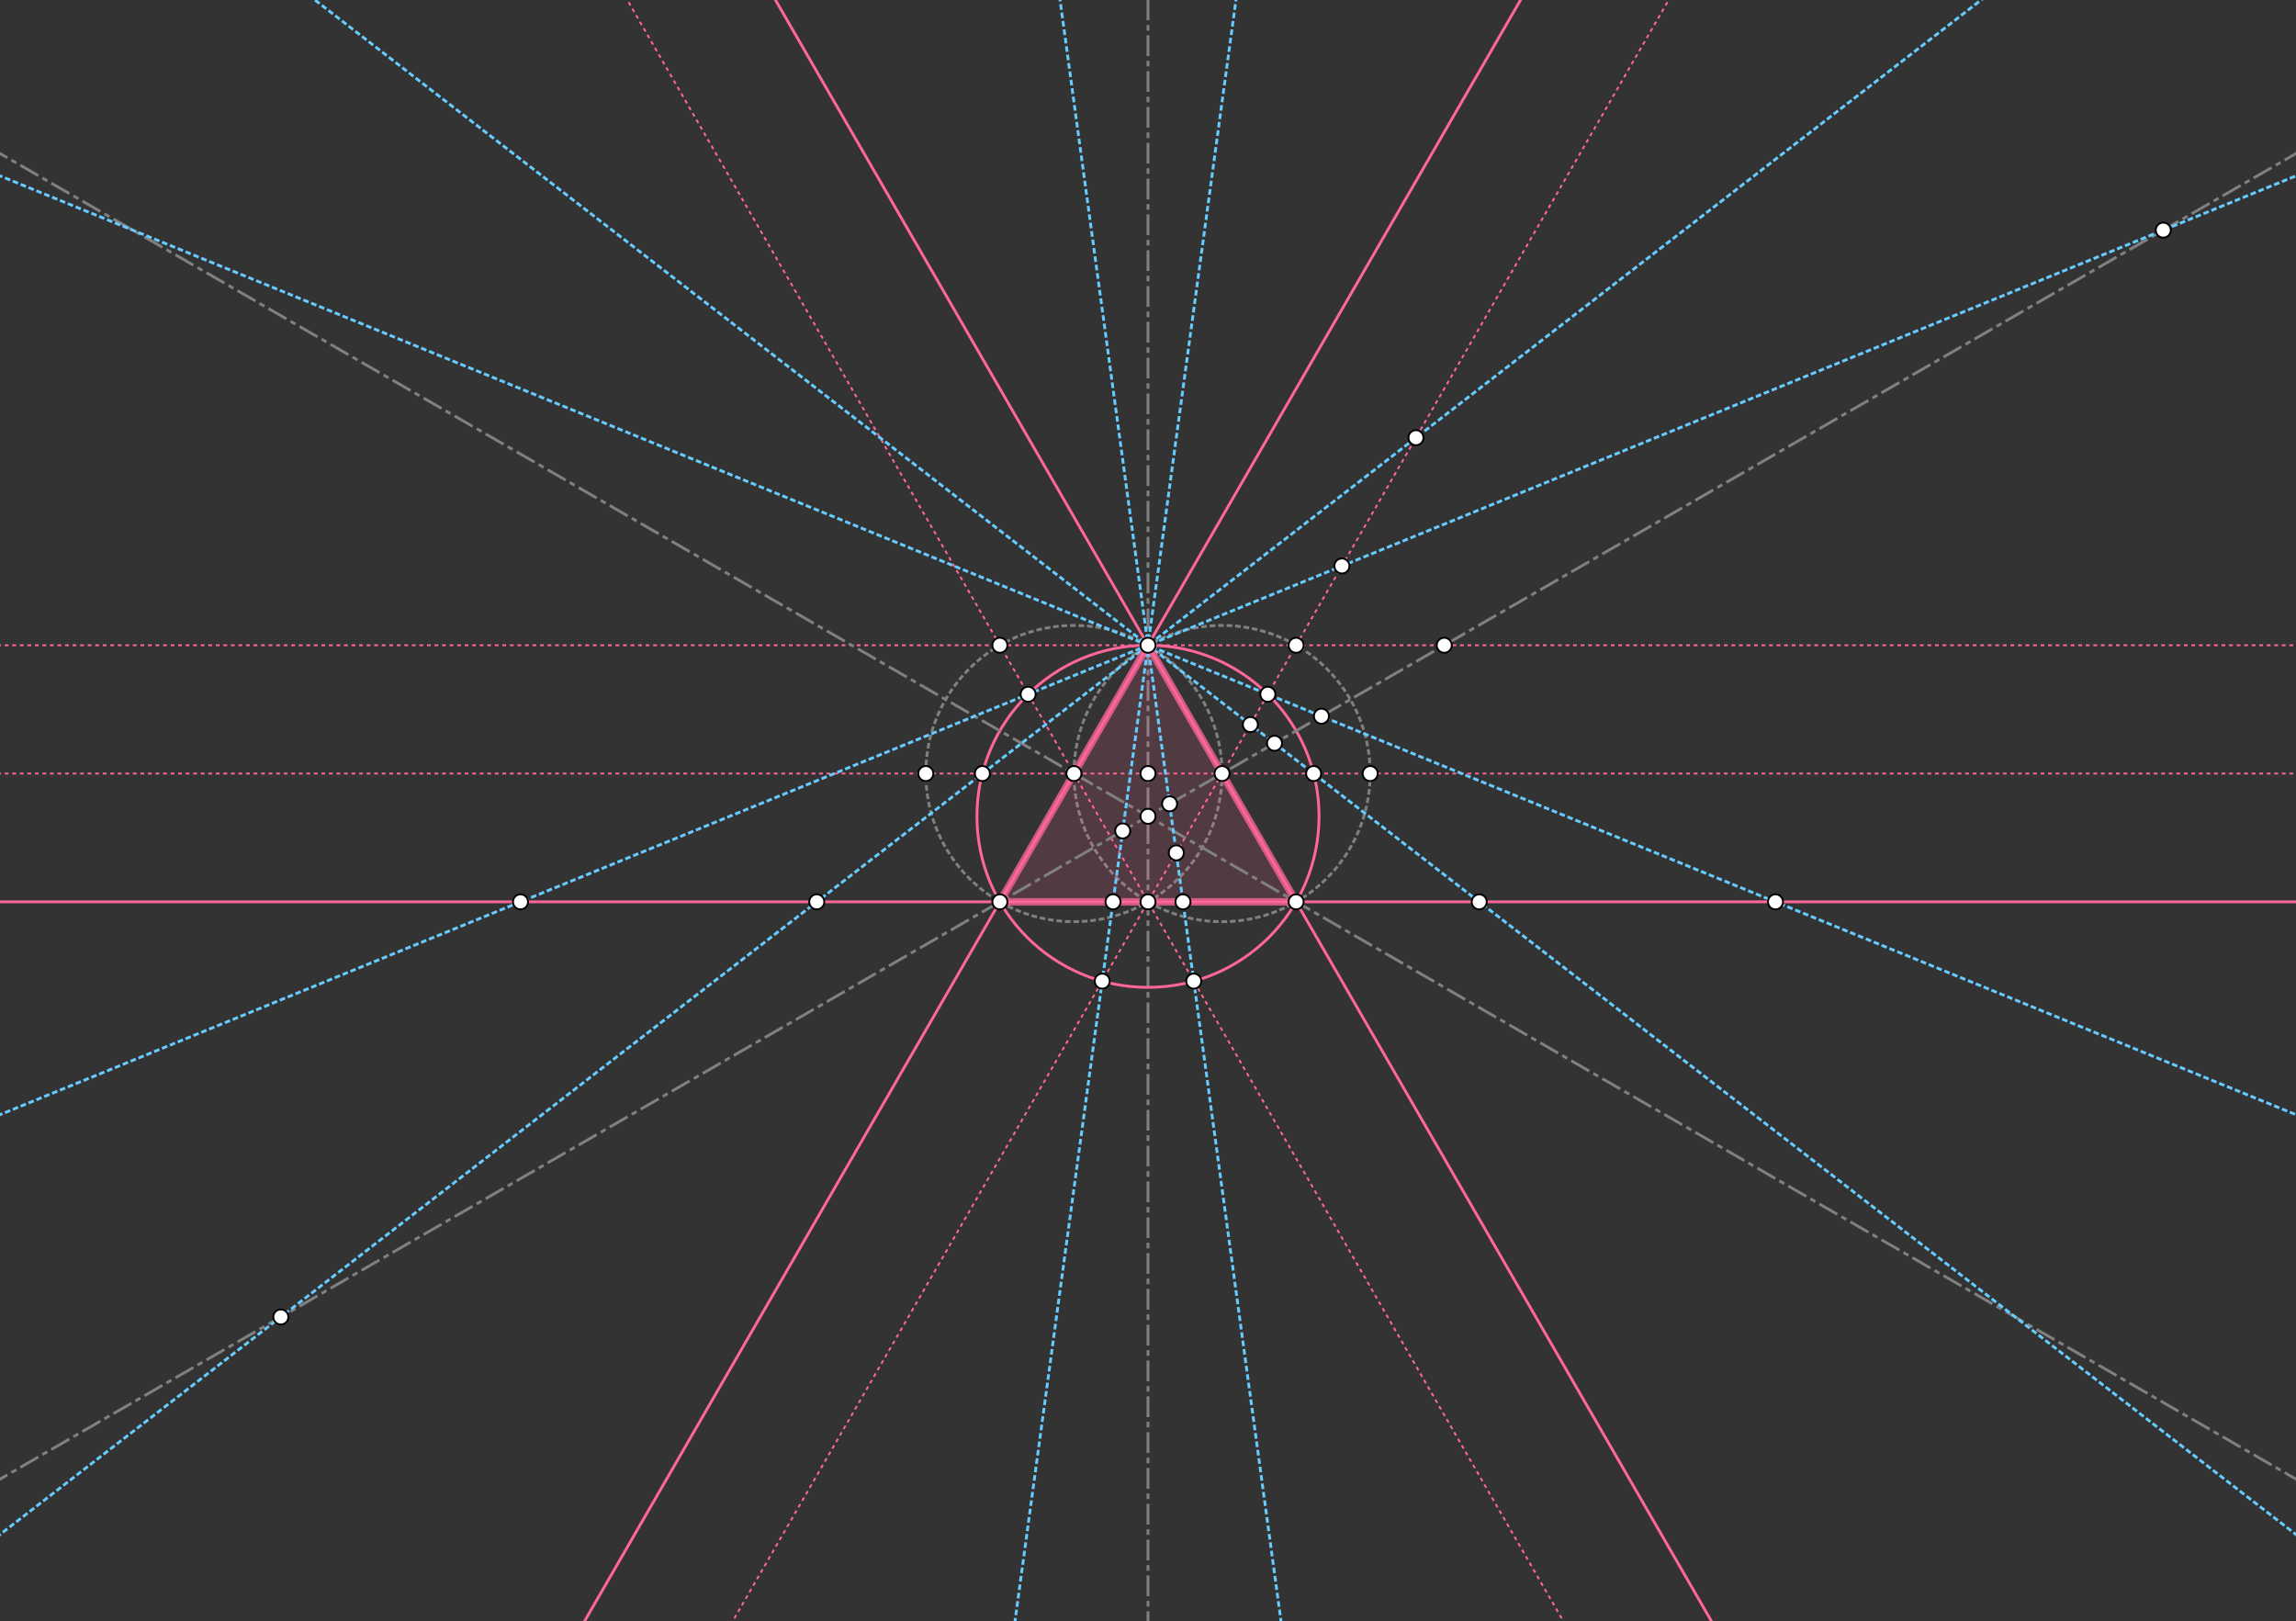<?xml version="1.0" encoding="ISO-8859-1" standalone="no"?>

<svg 
     version="1.1"
     baseProfile="full"
     xmlns="http://www.w3.org/2000/svg"
     xmlns:xlink="http://www.w3.org/1999/xlink"
     xmlns:ev="http://www.w3.org/2001/xml-events"
     x="0px"
     y="0px"
     width="1218px"
     height="860px"
     viewBox="0 0 1218 860"
     >
<rect x="0" y="0" width="1218" height="860" fill="#333333" stroke="none"/>
<title>

</title>
<g stroke-linejoin="miter" stroke-dashoffset="0" stroke-dasharray="none" stroke-width="1" stroke-miterlimit="10.000" stroke-linecap="square">
<g id="misc">
</g>
<g id="layer0">

<g stroke-linejoin="round" stroke-dasharray="1.5,3" stroke-width="1.5" stroke-linecap="butt" fill="none" stroke-opacity="1" stroke="#808080">
  <path d="M 648.29 410.35 C 648.29 453.75 613.11 488.94 569.71 488.94 C 526.31 488.94 491.13 453.75 491.13 410.35 C 491.13 366.96 526.31 331.77 569.71 331.77 C 613.11 331.77 648.29 366.96 648.29 410.35 z"/>
<title>Circle c</title>
<desc>Circle c: Circle through B with center A</desc>

</g> 


<g stroke-linejoin="round" stroke-dasharray="1.5,3" stroke-width="1.5" stroke-linecap="butt" fill="none" stroke-opacity="1" stroke="#808080">
  <path d="M 726.87 410.35 C 726.87 453.75 691.69 488.94 648.29 488.94 C 604.89 488.94 569.71 453.75 569.71 410.35 C 569.71 366.96 604.89 331.77 648.29 331.77 C 691.69 331.77 726.87 366.96 726.87 410.35 z"/>
<title>Circle d</title>
<desc>Circle d: Circle through A with center B</desc>

</g> 


<g stroke-linejoin="round" stroke-dasharray="1,3" stroke-linecap="butt" fill="none" stroke-opacity="1" stroke="#ff6699">
  <path d="M -5 410.35 L 1223.0 410.35"/>
<title>Line a</title>
<desc>Line a: Line A, B</desc>

</g> 


<g stroke-linejoin="round" stroke-dasharray="9.5,4,1.5,4" stroke-width="1.5" stroke-linecap="butt" fill="none" stroke-opacity="1" stroke="#808080">
  <path d="M 609.00 865.00 L 609.00 -5"/>
<title>Line b</title>
<desc>Line b: Line D, C</desc>

</g> 


<g stroke-linejoin="round" stroke-dasharray="1,3" stroke-linecap="butt" fill="none" stroke-opacity="1" stroke="#ff6699">
  <path d="M 832.20 865.00 L 329.90 -5"/>
<title>Line h</title>
<desc>Line h: Line A, C</desc>

</g> 


<g stroke-linejoin="round" stroke-dasharray="1,3" stroke-linecap="butt" fill="none" stroke-opacity="1" stroke="#ff6699">
  <path d="M 385.80 865.00 L 888.10 -5"/>
<title>Line i</title>
<desc>Line i: Line B, C</desc>

</g> 


<g stroke-linejoin="round" stroke-dasharray="1,3" stroke-linecap="butt" fill="none" stroke-opacity="1" stroke="#ff6699">
  <path d="M -5 342.30 L 1223.0 342.30"/>
<title>Line k</title>
<desc>Line k: Line H, I</desc>

</g> 

</g>
<g id="layer1">
</g>
<g id="layer2">
</g>
<g id="layer3">
</g>
<g id="layer4">
</g>
<g id="layer5">
</g>
<g id="layer6">
</g>
<g id="layer7">
</g>
<g id="layer8">

<g fill-opacity=".149" fill-rule="evenodd" stroke="none" fill="#ff6699">
  <path d="M 609.00 342.30 L 530.42 478.41 L 687.58 478.41 z"/>
<title>Triangle t1</title>
<desc>Triangle t1: Polygon D, J, K</desc>

</g> 


<g stroke-linejoin="round" stroke-width="1.5" stroke-linecap="round" fill="none" stroke-opacity="1" stroke="#ff6699">
  <path d="M 699.74 433.04 C 699.74 483.15 659.11 523.78 609.00 523.78 C 558.89 523.78 518.26 483.15 518.26 433.04 C 518.26 382.93 558.89 342.30 609.00 342.30 C 659.11 342.30 699.74 382.93 699.74 433.04 z"/>
<title>Circle e</title>
<desc>Circle e: Circle through K with center L</desc>

</g> 


<g stroke-linejoin="round" stroke-width="1.5" stroke-linecap="round" fill="none" stroke-opacity="1" stroke="#ff6699">
  <path d="M 307.22 865.00 L 809.51 -5"/>
<title>Line f</title>
<desc>Line f: Line A, D</desc>

</g> 


<g stroke-linejoin="round" stroke-width="1.5" stroke-linecap="round" fill="none" stroke-opacity="1" stroke="#ff6699">
  <path d="M 910.78 865.00 L 408.49 -5"/>
<title>Line g</title>
<desc>Line g: Line B, D</desc>

</g> 


<g stroke-linejoin="round" stroke-width="1.5" stroke-linecap="round" fill="none" stroke-opacity="1" stroke="#ff6699">
  <path d="M -5 478.41 L 1223.0 478.41"/>
<title>Line j</title>
<desc>Line j: Line J, K</desc>

</g> 


<g stroke-linejoin="round" stroke-dasharray="9.5,4,1.5,4" stroke-width="1.5" stroke-linecap="butt" fill="none" stroke-opacity="1" stroke="#808080">
  <path d="M -5 787.53 L 1223.0 78.546"/>
<title>Line l</title>
<desc>Line l: Line J, B</desc>

</g> 


<g stroke-linejoin="round" stroke-dasharray="9.5,4,1.5,4" stroke-width="1.5" stroke-linecap="butt" fill="none" stroke-opacity="1" stroke="#808080">
  <path d="M -5 78.546 L 1223.0 787.53"/>
<title>Line m</title>
<desc>Line m: Line K, A</desc>

</g> 


<g stroke-linejoin="round" stroke-dasharray="1.5,3" stroke-width="1.5" stroke-linecap="butt" fill="none" stroke-opacity="1" stroke="#66ccff">
  <path d="M -5 593.36 L 1223.0 91.249"/>
<title>Line n</title>
<desc>Line n: Line D, O</desc>

</g> 


<g stroke-linejoin="round" stroke-dasharray="1.5,3" stroke-width="1.5" stroke-linecap="butt" fill="none" stroke-opacity="1" stroke="#66ccff">
  <path d="M -5 817.90 L 1057.4 -5"/>
<title>Line p</title>
<desc>Line p: Line D, M</desc>

</g> 


<g stroke-linejoin="round" stroke-dasharray="1.5,3" stroke-width="1.5" stroke-linecap="butt" fill="none" stroke-opacity="1" stroke="#66ccff">
  <path d="M 537.76 865.00 L 656.34 -5"/>
<title>Line q</title>
<desc>Line q: Line D, R</desc>

</g> 


<g stroke-linejoin="round" stroke-dasharray="1.5,3" stroke-width="1.5" stroke-linecap="butt" fill="none" stroke-opacity="1" stroke="#66ccff">
  <path d="M 680.24 865.00 L 561.66 -5"/>
<title>Line r</title>
<desc>Line r: Line D, P</desc>

</g> 


<g stroke-linejoin="round" stroke-dasharray="1.5,3" stroke-width="1.5" stroke-linecap="butt" fill="none" stroke-opacity="1" stroke="#66ccff">
  <path d="M 160.64 -5 L 1223.0 817.90"/>
<title>Line s</title>
<desc>Line s: Line D, N</desc>

</g> 


<g stroke-linejoin="round" stroke-dasharray="1.5,3" stroke-width="1.5" stroke-linecap="butt" fill="none" stroke-opacity="1" stroke="#66ccff">
  <path d="M -5 91.249 L 1223.0 593.36"/>
<title>Line t</title>
<desc>Line t: Line D, Q</desc>

</g> 


<g stroke-linejoin="round" stroke-width="4" stroke-linecap="round" fill="none" stroke-opacity=".749" stroke="#ff6699">
  <path d="M 609.00 342.30 L 530.42 478.41"/>
<title>Segment t1b</title>
<desc>Segment t1b: Segment D, J</desc>

</g> 


<g stroke-linejoin="round" stroke-width="4" stroke-linecap="round" fill="none" stroke-opacity=".749" stroke="#ff6699">
  <path d="M 530.42 478.41 L 687.58 478.41"/>
<title>Segment t1c</title>
<desc>Segment t1c: Segment J, K</desc>

</g> 


<g stroke-linejoin="round" stroke-width="4" stroke-linecap="round" fill="none" stroke-opacity=".749" stroke="#ff6699">
  <path d="M 687.58 478.41 L 609.00 342.30"/>
<title>Segment t1a</title>
<desc>Segment t1a: Segment K, D</desc>

</g> 


<g fill-opacity="1" fill-rule="nonzero" stroke="none" fill="#ffffff">
  <path d="M 755.15 232.19 C 755.15 234.40 753.36 236.19 751.15 236.19 C 748.94 236.19 747.15 234.40 747.15 232.19 C 747.15 229.98 748.94 228.19 751.15 228.19 C 753.36 228.19 755.15 229.98 755.15 232.19 z"/>
<title>Point W</title>
<desc>Point W: Intersection of i and p</desc>

</g> 


<g stroke-linejoin="round" stroke-linecap="round" fill="none" stroke-opacity="1" stroke="#000000">
  <path d="M 755.15 232.19 C 755.15 234.40 753.36 236.19 751.15 236.19 C 748.94 236.19 747.15 234.40 747.15 232.19 C 747.15 229.98 748.94 228.19 751.15 228.19 C 753.36 228.19 755.15 229.98 755.15 232.19 z"/>
<title>Point W</title>
<desc>Point W: Intersection of i and p</desc>

</g> 


<g fill-opacity="1" fill-rule="nonzero" stroke="none" fill="#ffffff">
  <path d="M 715.86 300.24 C 715.86 302.45 714.07 304.24 711.86 304.24 C 709.65 304.24 707.86 302.45 707.86 300.24 C 707.86 298.03 709.65 296.24 711.86 296.24 C 714.07 296.24 715.86 298.03 715.86 300.24 z"/>
<title>Point B_1</title>
<desc>Point B_1: Intersection of i and n</desc>

</g> 


<g stroke-linejoin="round" stroke-linecap="round" fill="none" stroke-opacity="1" stroke="#000000">
  <path d="M 715.86 300.24 C 715.86 302.45 714.07 304.24 711.86 304.24 C 709.65 304.24 707.86 302.45 707.86 300.24 C 707.86 298.03 709.65 296.24 711.86 296.24 C 714.07 296.24 715.86 298.03 715.86 300.24 z"/>
<title>Point B_1</title>
<desc>Point B_1: Intersection of i and n</desc>

</g> 


<g fill-opacity="1" fill-rule="nonzero" stroke="none" fill="#ffffff">
  <path d="M 667.30 384.36 C 667.30 386.57 665.51 388.36 663.30 388.36 C 661.09 388.36 659.30 386.57 659.30 384.36 C 659.30 382.15 661.09 380.36 663.30 380.36 C 665.51 380.36 667.30 382.15 667.30 384.36 z"/>
<title>Point C_1</title>
<desc>Point C_1: Intersection of i and s</desc>

</g> 


<g stroke-linejoin="round" stroke-linecap="round" fill="none" stroke-opacity="1" stroke="#000000">
  <path d="M 667.30 384.36 C 667.30 386.57 665.51 388.36 663.30 388.36 C 661.09 388.36 659.30 386.57 659.30 384.36 C 659.30 382.15 661.09 380.36 663.30 380.36 C 665.51 380.36 667.30 382.15 667.30 384.36 z"/>
<title>Point C_1</title>
<desc>Point C_1: Intersection of i and s</desc>

</g> 


<g fill-opacity="1" fill-rule="nonzero" stroke="none" fill="#ffffff">
  <path d="M 628.01 452.41 C 628.01 454.62 626.22 456.41 624.01 456.41 C 621.80 456.41 620.01 454.62 620.01 452.41 C 620.01 450.20 621.80 448.41 624.01 448.41 C 626.22 448.41 628.01 450.20 628.01 452.41 z"/>
<title>Point D_1</title>
<desc>Point D_1: Intersection of r and i</desc>

</g> 


<g stroke-linejoin="round" stroke-linecap="round" fill="none" stroke-opacity="1" stroke="#000000">
  <path d="M 628.01 452.41 C 628.01 454.62 626.22 456.41 624.01 456.41 C 621.80 456.41 620.01 454.62 620.01 452.41 C 620.01 450.20 621.80 448.41 624.01 448.41 C 626.22 448.41 628.01 450.20 628.01 452.41 z"/>
<title>Point D_1</title>
<desc>Point D_1: Intersection of r and i</desc>

</g> 


<g fill-opacity="1" fill-rule="nonzero" stroke="none" fill="#ffffff">
  <path d="M 599.58 440.79 C 599.58 443.00 597.79 444.79 595.58 444.79 C 593.37 444.79 591.58 443.00 591.58 440.79 C 591.58 438.58 593.37 436.79 595.58 436.79 C 597.79 436.79 599.58 438.58 599.58 440.79 z"/>
<title>Point E_1</title>
<desc>Point E_1: Intersection of q and l</desc>

</g> 


<g stroke-linejoin="round" stroke-linecap="round" fill="none" stroke-opacity="1" stroke="#000000">
  <path d="M 599.58 440.79 C 599.58 443.00 597.79 444.79 595.58 444.79 C 593.37 444.79 591.58 443.00 591.58 440.79 C 591.58 438.58 593.37 436.79 595.58 436.79 C 597.79 436.79 599.58 438.58 599.58 440.79 z"/>
<title>Point E_1</title>
<desc>Point E_1: Intersection of q and l</desc>

</g> 


<g fill-opacity="1" fill-rule="nonzero" stroke="none" fill="#ffffff">
  <path d="M 624.46 426.42 C 624.46 428.63 622.67 430.42 620.46 430.42 C 618.26 430.42 616.46 428.63 616.46 426.42 C 616.46 424.21 618.26 422.42 620.46 422.42 C 622.67 422.42 624.46 424.21 624.46 426.42 z"/>
<title>Point F_1</title>
<desc>Point F_1: Intersection of r and l</desc>

</g> 


<g stroke-linejoin="round" stroke-linecap="round" fill="none" stroke-opacity="1" stroke="#000000">
  <path d="M 624.46 426.42 C 624.46 428.63 622.67 430.42 620.46 430.42 C 618.26 430.42 616.46 428.63 616.46 426.42 C 616.46 424.21 618.26 422.42 620.46 422.42 C 622.67 422.42 624.46 424.21 624.46 426.42 z"/>
<title>Point F_1</title>
<desc>Point F_1: Intersection of r and l</desc>

</g> 


<g fill-opacity="1" fill-rule="nonzero" stroke="none" fill="#ffffff">
  <path d="M 680.12 394.29 C 680.12 396.50 678.33 398.29 676.12 398.29 C 673.91 398.29 672.12 396.50 672.12 394.29 C 672.12 392.08 673.91 390.29 676.12 390.29 C 678.33 390.29 680.12 392.08 680.12 394.29 z"/>
<title>Point G_1</title>
<desc>Point G_1: Intersection of s and l</desc>

</g> 


<g stroke-linejoin="round" stroke-linecap="round" fill="none" stroke-opacity="1" stroke="#000000">
  <path d="M 680.12 394.29 C 680.12 396.50 678.33 398.29 676.12 398.29 C 673.91 398.29 672.12 396.50 672.12 394.29 C 672.12 392.08 673.91 390.29 676.12 390.29 C 678.33 390.29 680.12 392.08 680.12 394.29 z"/>
<title>Point G_1</title>
<desc>Point G_1: Intersection of s and l</desc>

</g> 


<g fill-opacity="1" fill-rule="nonzero" stroke="none" fill="#ffffff">
  <path d="M 705.00 379.92 C 705.00 382.13 703.21 383.92 701.00 383.92 C 698.79 383.92 697.00 382.13 697.00 379.92 C 697.00 377.71 698.79 375.92 701.00 375.92 C 703.21 375.92 705.00 377.71 705.00 379.92 z"/>
<title>Point H_1</title>
<desc>Point H_1: Intersection of t and l</desc>

</g> 


<g stroke-linejoin="round" stroke-linecap="round" fill="none" stroke-opacity="1" stroke="#000000">
  <path d="M 705.00 379.92 C 705.00 382.13 703.21 383.92 701.00 383.92 C 698.79 383.92 697.00 382.13 697.00 379.92 C 697.00 377.71 698.79 375.92 701.00 375.92 C 703.21 375.92 705.00 377.71 705.00 379.92 z"/>
<title>Point H_1</title>
<desc>Point H_1: Intersection of t and l</desc>

</g> 


<g fill-opacity="1" fill-rule="nonzero" stroke="none" fill="#ffffff">
  <path d="M 770.16 342.30 C 770.16 344.51 768.37 346.30 766.16 346.30 C 763.95 346.30 762.16 344.51 762.16 342.30 C 762.16 340.09 763.95 338.30 766.16 338.30 C 768.37 338.30 770.16 340.09 770.16 342.30 z"/>
<title>Point I_1</title>
<desc>Point I_1: Intersection of k and l</desc>

</g> 


<g stroke-linejoin="round" stroke-linecap="round" fill="none" stroke-opacity="1" stroke="#000000">
  <path d="M 770.16 342.30 C 770.16 344.51 768.37 346.30 766.16 346.30 C 763.95 346.30 762.16 344.51 762.16 342.30 C 762.16 340.09 763.95 338.30 766.16 338.30 C 768.37 338.30 770.16 340.09 770.16 342.30 z"/>
<title>Point I_1</title>
<desc>Point I_1: Intersection of k and l</desc>

</g> 


<g fill-opacity="1" fill-rule="nonzero" stroke="none" fill="#ffffff">
  <path d="M 152.98 698.63 C 152.98 700.84 151.19 702.63 148.98 702.63 C 146.77 702.63 144.98 700.84 144.98 698.63 C 144.98 696.42 146.77 694.63 148.98 694.63 C 151.19 694.63 152.98 696.42 152.98 698.63 z"/>
<title>Point J_1</title>
<desc>Point J_1: Intersection of p and l</desc>

</g> 


<g stroke-linejoin="round" stroke-linecap="round" fill="none" stroke-opacity="1" stroke="#000000">
  <path d="M 152.98 698.63 C 152.98 700.84 151.19 702.63 148.98 702.63 C 146.77 702.63 144.98 700.84 144.98 698.63 C 144.98 696.42 146.77 694.63 148.98 694.63 C 151.19 694.63 152.98 696.42 152.98 698.63 z"/>
<title>Point J_1</title>
<desc>Point J_1: Intersection of p and l</desc>

</g> 


<g fill-opacity="1" fill-rule="nonzero" stroke="none" fill="#ffffff">
  <path d="M 1151.6 122.08 C 1151.6 124.29 1149.8 126.08 1147.6 126.08 C 1145.4 126.08 1143.6 124.29 1143.6 122.08 C 1143.6 119.87 1145.4 118.08 1147.6 118.08 C 1149.8 118.08 1151.6 119.87 1151.6 122.08 z"/>
<title>Point K_1</title>
<desc>Point K_1: Intersection of n and l</desc>

</g> 


<g stroke-linejoin="round" stroke-linecap="round" fill="none" stroke-opacity="1" stroke="#000000">
  <path d="M 1151.6 122.08 C 1151.6 124.29 1149.8 126.08 1147.6 126.08 C 1145.4 126.08 1143.6 124.29 1143.6 122.08 C 1143.6 119.87 1145.4 118.08 1147.6 118.08 C 1149.8 118.08 1151.6 119.87 1151.6 122.08 z"/>
<title>Point K_1</title>
<desc>Point K_1: Intersection of n and l</desc>

</g> 

</g>
<g id="layer9">

<g fill-opacity="1" fill-rule="nonzero" stroke="none" fill="#ffffff">
  <path d="M 573.71 410.35 C 573.71 412.56 571.92 414.35 569.71 414.35 C 567.50 414.35 565.71 412.56 565.71 410.35 C 565.71 408.15 567.50 406.35 569.71 406.35 C 571.92 406.35 573.71 408.15 573.71 410.35 z"/>
<title>Point A</title>
<desc>Point A: Point on xAxis</desc>

</g> 


<g stroke-linejoin="round" stroke-linecap="round" fill="none" stroke-opacity="1" stroke="#000000">
  <path d="M 573.71 410.35 C 573.71 412.56 571.92 414.35 569.71 414.35 C 567.50 414.35 565.71 412.56 565.71 410.35 C 565.71 408.15 567.50 406.35 569.71 406.35 C 571.92 406.35 573.71 408.15 573.71 410.35 z"/>
<title>Point A</title>
<desc>Point A: Point on xAxis</desc>

</g> 


<g fill-opacity="1" fill-rule="nonzero" stroke="none" fill="#ffffff">
  <path d="M 652.29 410.35 C 652.29 412.56 650.50 414.35 648.29 414.35 C 646.08 414.35 644.29 412.56 644.29 410.35 C 644.29 408.15 646.08 406.35 648.29 406.35 C 650.50 406.35 652.29 408.15 652.29 410.35 z"/>
<title>Point B</title>
<desc>Point B: Point on xAxis</desc>

</g> 


<g stroke-linejoin="round" stroke-linecap="round" fill="none" stroke-opacity="1" stroke="#000000">
  <path d="M 652.29 410.35 C 652.29 412.56 650.50 414.35 648.29 414.35 C 646.08 414.35 644.29 412.56 644.29 410.35 C 644.29 408.15 646.08 406.35 648.29 406.35 C 650.50 406.35 652.29 408.15 652.29 410.35 z"/>
<title>Point B</title>
<desc>Point B: Point on xAxis</desc>

</g> 


<g fill-opacity="1" fill-rule="nonzero" stroke="none" fill="#ffffff">
  <path d="M 613.00 342.30 C 613.00 344.51 611.21 346.30 609.00 346.30 C 606.79 346.30 605.00 344.51 605.00 342.30 C 605.00 340.09 606.79 338.30 609.00 338.30 C 611.21 338.30 613.00 340.09 613.00 342.30 z"/>
<title>Point D</title>
<desc>Point D: Intersection point of c, d</desc>

</g> 


<g stroke-linejoin="round" stroke-linecap="round" fill="none" stroke-opacity="1" stroke="#000000">
  <path d="M 613.00 342.30 C 613.00 344.51 611.21 346.30 609.00 346.30 C 606.79 346.30 605.00 344.51 605.00 342.30 C 605.00 340.09 606.79 338.30 609.00 338.30 C 611.21 338.30 613.00 340.09 613.00 342.30 z"/>
<title>Point D</title>
<desc>Point D: Intersection point of c, d</desc>

</g> 


<g fill-opacity="1" fill-rule="nonzero" stroke="none" fill="#ffffff">
  <path d="M 613.00 478.41 C 613.00 480.62 611.21 482.41 609.00 482.41 C 606.79 482.41 605.00 480.62 605.00 478.41 C 605.00 476.20 606.79 474.41 609.00 474.41 C 611.21 474.41 613.00 476.20 613.00 478.41 z"/>
<title>Point C</title>
<desc>Point C: Intersection point of c, d</desc>

</g> 


<g stroke-linejoin="round" stroke-linecap="round" fill="none" stroke-opacity="1" stroke="#000000">
  <path d="M 613.00 478.41 C 613.00 480.62 611.21 482.41 609.00 482.41 C 606.79 482.41 605.00 480.62 605.00 478.41 C 605.00 476.20 606.79 474.41 609.00 474.41 C 611.21 474.41 613.00 476.20 613.00 478.41 z"/>
<title>Point C</title>
<desc>Point C: Intersection point of c, d</desc>

</g> 


<g fill-opacity="1" fill-rule="nonzero" stroke="none" fill="#ffffff">
  <path d="M 613.00 410.35 C 613.00 412.56 611.21 414.35 609.00 414.35 C 606.79 414.35 605.00 412.56 605.00 410.35 C 605.00 408.15 606.79 406.35 609.00 406.35 C 611.21 406.35 613.00 408.15 613.00 410.35 z"/>
<title>Point E</title>
<desc>Point E: Intersection of a and b</desc>

</g> 


<g stroke-linejoin="round" stroke-linecap="round" fill="none" stroke-opacity="1" stroke="#000000">
  <path d="M 613.00 410.35 C 613.00 412.56 611.21 414.35 609.00 414.35 C 606.79 414.35 605.00 412.56 605.00 410.35 C 605.00 408.15 606.79 406.35 609.00 406.35 C 611.21 406.35 613.00 408.15 613.00 410.35 z"/>
<title>Point E</title>
<desc>Point E: Intersection of a and b</desc>

</g> 


<g fill-opacity="1" fill-rule="nonzero" stroke="none" fill="#ffffff">
  <path d="M 495.13 410.35 C 495.13 412.56 493.34 414.35 491.13 414.35 C 488.92 414.35 487.13 412.56 487.13 410.35 C 487.13 408.15 488.92 406.35 491.13 406.35 C 493.34 406.35 495.13 408.15 495.13 410.35 z"/>
<title>Point F</title>
<desc>Point F: Intersection of c and a</desc>

</g> 


<g stroke-linejoin="round" stroke-linecap="round" fill="none" stroke-opacity="1" stroke="#000000">
  <path d="M 495.13 410.35 C 495.13 412.56 493.34 414.35 491.13 414.35 C 488.92 414.35 487.13 412.56 487.13 410.35 C 487.13 408.15 488.92 406.35 491.13 406.35 C 493.34 406.35 495.13 408.15 495.13 410.35 z"/>
<title>Point F</title>
<desc>Point F: Intersection of c and a</desc>

</g> 


<g fill-opacity="1" fill-rule="nonzero" stroke="none" fill="#ffffff">
  <path d="M 730.87 410.35 C 730.87 412.56 729.08 414.35 726.87 414.35 C 724.66 414.35 722.87 412.56 722.87 410.35 C 722.87 408.15 724.66 406.35 726.87 406.35 C 729.08 406.35 730.87 408.15 730.87 410.35 z"/>
<title>Point G</title>
<desc>Point G: Intersection of d and a</desc>

</g> 


<g stroke-linejoin="round" stroke-linecap="round" fill="none" stroke-opacity="1" stroke="#000000">
  <path d="M 730.87 410.35 C 730.87 412.56 729.08 414.35 726.87 414.35 C 724.66 414.35 722.87 412.56 722.87 410.35 C 722.87 408.15 724.66 406.35 726.87 406.35 C 729.08 406.35 730.87 408.15 730.87 410.35 z"/>
<title>Point G</title>
<desc>Point G: Intersection of d and a</desc>

</g> 


<g fill-opacity="1" fill-rule="nonzero" stroke="none" fill="#ffffff">
  <path d="M 534.42 342.30 C 534.42 344.51 532.63 346.30 530.42 346.30 C 528.21 346.30 526.42 344.51 526.42 342.30 C 526.42 340.09 528.21 338.30 530.42 338.30 C 532.63 338.30 534.42 340.09 534.42 342.30 z"/>
<title>Point H</title>
<desc>Point H: Intersection of c and h</desc>

</g> 


<g stroke-linejoin="round" stroke-linecap="round" fill="none" stroke-opacity="1" stroke="#000000">
  <path d="M 534.42 342.30 C 534.42 344.51 532.63 346.30 530.42 346.30 C 528.21 346.30 526.42 344.51 526.42 342.30 C 526.42 340.09 528.21 338.30 530.42 338.30 C 532.63 338.30 534.42 340.09 534.42 342.30 z"/>
<title>Point H</title>
<desc>Point H: Intersection of c and h</desc>

</g> 


<g fill-opacity="1" fill-rule="nonzero" stroke="none" fill="#ffffff">
  <path d="M 691.58 342.30 C 691.58 344.51 689.79 346.30 687.58 346.30 C 685.37 346.30 683.58 344.51 683.58 342.30 C 683.58 340.09 685.37 338.30 687.58 338.30 C 689.79 338.30 691.58 340.09 691.58 342.30 z"/>
<title>Point I</title>
<desc>Point I: Intersection of d and i</desc>

</g> 


<g stroke-linejoin="round" stroke-linecap="round" fill="none" stroke-opacity="1" stroke="#000000">
  <path d="M 691.58 342.30 C 691.58 344.51 689.79 346.30 687.58 346.30 C 685.37 346.30 683.58 344.51 683.58 342.30 C 683.58 340.09 685.37 338.30 687.58 338.30 C 689.79 338.30 691.58 340.09 691.58 342.30 z"/>
<title>Point I</title>
<desc>Point I: Intersection of d and i</desc>

</g> 


<g fill-opacity="1" fill-rule="nonzero" stroke="none" fill="#ffffff">
  <path d="M 534.42 478.41 C 534.42 480.62 532.63 482.41 530.42 482.41 C 528.21 482.41 526.42 480.62 526.42 478.41 C 526.42 476.20 528.21 474.41 530.42 474.41 C 532.63 474.41 534.42 476.20 534.42 478.41 z"/>
<title>Point J</title>
<desc>Point J: Intersection of c and f</desc>

</g> 


<g stroke-linejoin="round" stroke-linecap="round" fill="none" stroke-opacity="1" stroke="#000000">
  <path d="M 534.42 478.41 C 534.42 480.62 532.63 482.41 530.42 482.41 C 528.21 482.41 526.42 480.62 526.42 478.41 C 526.42 476.20 528.21 474.41 530.42 474.41 C 532.63 474.41 534.42 476.20 534.42 478.41 z"/>
<title>Point J</title>
<desc>Point J: Intersection of c and f</desc>

</g> 


<g fill-opacity="1" fill-rule="nonzero" stroke="none" fill="#ffffff">
  <path d="M 691.58 478.41 C 691.58 480.62 689.79 482.41 687.58 482.41 C 685.37 482.41 683.58 480.62 683.58 478.41 C 683.58 476.20 685.37 474.41 687.58 474.41 C 689.79 474.41 691.58 476.20 691.58 478.41 z"/>
<title>Point K</title>
<desc>Point K: Intersection of d and g</desc>

</g> 


<g stroke-linejoin="round" stroke-linecap="round" fill="none" stroke-opacity="1" stroke="#000000">
  <path d="M 691.58 478.41 C 691.58 480.62 689.79 482.41 687.58 482.41 C 685.37 482.41 683.58 480.62 683.58 478.41 C 683.58 476.20 685.37 474.41 687.58 474.41 C 689.79 474.41 691.58 476.20 691.58 478.41 z"/>
<title>Point K</title>
<desc>Point K: Intersection of d and g</desc>

</g> 


<g fill-opacity="1" fill-rule="nonzero" stroke="none" fill="#ffffff">
  <path d="M 613.00 433.04 C 613.00 435.25 611.21 437.04 609.00 437.04 C 606.79 437.04 605.00 435.25 605.00 433.04 C 605.00 430.83 606.79 429.04 609.00 429.04 C 611.21 429.04 613.00 430.83 613.00 433.04 z"/>
<title>Point L</title>
<desc>Point L: Intersection of l and m</desc>

</g> 


<g stroke-linejoin="round" stroke-linecap="round" fill="none" stroke-opacity="1" stroke="#000000">
  <path d="M 613.00 433.04 C 613.00 435.25 611.21 437.04 609.00 437.04 C 606.79 437.04 605.00 435.25 605.00 433.04 C 605.00 430.83 606.79 429.04 609.00 429.04 C 611.21 429.04 613.00 430.83 613.00 433.04 z"/>
<title>Point L</title>
<desc>Point L: Intersection of l and m</desc>

</g> 


<g fill-opacity="1" fill-rule="nonzero" stroke="none" fill="#ffffff">
  <path d="M 525.14 410.35 C 525.14 412.56 523.35 414.35 521.14 414.35 C 518.94 414.35 517.14 412.56 517.14 410.35 C 517.14 408.15 518.94 406.35 521.14 406.35 C 523.35 406.35 525.14 408.15 525.14 410.35 z"/>
<title>Point M</title>
<desc>Point M: Intersection point of e, a</desc>

</g> 


<g stroke-linejoin="round" stroke-linecap="round" fill="none" stroke-opacity="1" stroke="#000000">
  <path d="M 525.14 410.35 C 525.14 412.56 523.35 414.35 521.14 414.35 C 518.94 414.35 517.14 412.56 517.14 410.35 C 517.14 408.15 518.94 406.35 521.14 406.35 C 523.35 406.35 525.14 408.15 525.14 410.35 z"/>
<title>Point M</title>
<desc>Point M: Intersection point of e, a</desc>

</g> 


<g fill-opacity="1" fill-rule="nonzero" stroke="none" fill="#ffffff">
  <path d="M 700.86 410.35 C 700.86 412.56 699.06 414.35 696.86 414.35 C 694.65 414.35 692.86 412.56 692.86 410.35 C 692.86 408.15 694.65 406.35 696.86 406.35 C 699.06 406.35 700.86 408.15 700.86 410.35 z"/>
<title>Point N</title>
<desc>Point N: Intersection point of e, a</desc>

</g> 


<g stroke-linejoin="round" stroke-linecap="round" fill="none" stroke-opacity="1" stroke="#000000">
  <path d="M 700.86 410.35 C 700.86 412.56 699.06 414.35 696.86 414.35 C 694.65 414.35 692.86 412.56 692.86 410.35 C 692.86 408.15 694.65 406.35 696.86 406.35 C 699.06 406.35 700.86 408.15 700.86 410.35 z"/>
<title>Point N</title>
<desc>Point N: Intersection point of e, a</desc>

</g> 


<g fill-opacity="1" fill-rule="nonzero" stroke="none" fill="#ffffff">
  <path d="M 549.43 368.30 C 549.43 370.51 547.64 372.30 545.43 372.30 C 543.22 372.30 541.43 370.51 541.43 368.30 C 541.43 366.09 543.22 364.30 545.43 364.30 C 547.64 364.30 549.43 366.09 549.43 368.30 z"/>
<title>Point O</title>
<desc>Point O: Intersection point of e, h</desc>

</g> 


<g stroke-linejoin="round" stroke-linecap="round" fill="none" stroke-opacity="1" stroke="#000000">
  <path d="M 549.43 368.30 C 549.43 370.51 547.64 372.30 545.43 372.30 C 543.22 372.30 541.43 370.51 541.43 368.30 C 541.43 366.09 543.22 364.30 545.43 364.30 C 547.64 364.30 549.43 366.09 549.43 368.30 z"/>
<title>Point O</title>
<desc>Point O: Intersection point of e, h</desc>

</g> 


<g fill-opacity="1" fill-rule="nonzero" stroke="none" fill="#ffffff">
  <path d="M 637.28 520.47 C 637.28 522.68 635.49 524.47 633.28 524.47 C 631.07 524.47 629.28 522.68 629.28 520.47 C 629.28 518.26 631.07 516.47 633.28 516.47 C 635.49 516.47 637.28 518.26 637.28 520.47 z"/>
<title>Point P</title>
<desc>Point P: Intersection point of e, h</desc>

</g> 


<g stroke-linejoin="round" stroke-linecap="round" fill="none" stroke-opacity="1" stroke="#000000">
  <path d="M 637.28 520.47 C 637.28 522.68 635.49 524.47 633.28 524.47 C 631.07 524.47 629.28 522.68 629.28 520.47 C 629.28 518.26 631.07 516.47 633.28 516.47 C 635.49 516.47 637.28 518.26 637.28 520.47 z"/>
<title>Point P</title>
<desc>Point P: Intersection point of e, h</desc>

</g> 


<g fill-opacity="1" fill-rule="nonzero" stroke="none" fill="#ffffff">
  <path d="M 676.57 368.30 C 676.57 370.51 674.78 372.30 672.57 372.30 C 670.36 372.30 668.57 370.51 668.57 368.30 C 668.57 366.09 670.36 364.30 672.57 364.30 C 674.78 364.30 676.57 366.09 676.57 368.30 z"/>
<title>Point Q</title>
<desc>Point Q: Intersection point of e, i</desc>

</g> 


<g stroke-linejoin="round" stroke-linecap="round" fill="none" stroke-opacity="1" stroke="#000000">
  <path d="M 676.57 368.30 C 676.57 370.51 674.78 372.30 672.57 372.30 C 670.36 372.30 668.57 370.51 668.57 368.30 C 668.57 366.09 670.36 364.30 672.57 364.30 C 674.78 364.30 676.57 366.09 676.57 368.30 z"/>
<title>Point Q</title>
<desc>Point Q: Intersection point of e, i</desc>

</g> 


<g fill-opacity="1" fill-rule="nonzero" stroke="none" fill="#ffffff">
  <path d="M 588.72 520.47 C 588.72 522.68 586.93 524.47 584.72 524.47 C 582.51 524.47 580.72 522.68 580.72 520.47 C 580.72 518.26 582.51 516.47 584.72 516.47 C 586.93 516.47 588.72 518.26 588.72 520.47 z"/>
<title>Point R</title>
<desc>Point R: Intersection point of e, i</desc>

</g> 


<g stroke-linejoin="round" stroke-linecap="round" fill="none" stroke-opacity="1" stroke="#000000">
  <path d="M 588.72 520.47 C 588.72 522.68 586.93 524.47 584.72 524.47 C 582.51 524.47 580.72 522.68 580.72 520.47 C 580.72 518.26 582.51 516.47 584.72 516.47 C 586.93 516.47 588.72 518.26 588.72 520.47 z"/>
<title>Point R</title>
<desc>Point R: Intersection point of e, i</desc>

</g> 


<g fill-opacity="1" fill-rule="nonzero" stroke="none" fill="#ffffff">
  <path d="M 280.13 478.41 C 280.13 480.62 278.34 482.41 276.13 482.41 C 273.92 482.41 272.13 480.62 272.13 478.41 C 272.13 476.20 273.92 474.41 276.13 474.41 C 278.34 474.41 280.13 476.20 280.13 478.41 z"/>
<title>Point S</title>
<desc>Point S: Intersection of j and n</desc>

</g> 


<g stroke-linejoin="round" stroke-linecap="round" fill="none" stroke-opacity="1" stroke="#000000">
  <path d="M 280.13 478.41 C 280.13 480.62 278.34 482.41 276.13 482.41 C 273.92 482.41 272.13 480.62 272.13 478.41 C 272.13 476.20 273.92 474.41 276.13 474.41 C 278.34 474.41 280.13 476.20 280.13 478.41 z"/>
<title>Point S</title>
<desc>Point S: Intersection of j and n</desc>

</g> 


<g fill-opacity="1" fill-rule="nonzero" stroke="none" fill="#ffffff">
  <path d="M 437.29 478.41 C 437.29 480.62 435.50 482.41 433.29 482.41 C 431.08 482.41 429.29 480.62 429.29 478.41 C 429.29 476.20 431.08 474.41 433.29 474.41 C 435.50 474.41 437.29 476.20 437.29 478.41 z"/>
<title>Point T</title>
<desc>Point T: Intersection of j and p</desc>

</g> 


<g stroke-linejoin="round" stroke-linecap="round" fill="none" stroke-opacity="1" stroke="#000000">
  <path d="M 437.29 478.41 C 437.29 480.62 435.50 482.41 433.29 482.41 C 431.08 482.41 429.29 480.62 429.29 478.41 C 429.29 476.20 431.08 474.41 433.29 474.41 C 435.50 474.41 437.29 476.20 437.29 478.41 z"/>
<title>Point T</title>
<desc>Point T: Intersection of j and p</desc>

</g> 


<g fill-opacity="1" fill-rule="nonzero" stroke="none" fill="#ffffff">
  <path d="M 594.45 478.41 C 594.45 480.62 592.66 482.41 590.45 482.41 C 588.24 482.41 586.45 480.62 586.45 478.41 C 586.45 476.20 588.24 474.41 590.45 474.41 C 592.66 474.41 594.45 476.20 594.45 478.41 z"/>
<title>Point U</title>
<desc>Point U: Intersection of q and j</desc>

</g> 


<g stroke-linejoin="round" stroke-linecap="round" fill="none" stroke-opacity="1" stroke="#000000">
  <path d="M 594.45 478.41 C 594.45 480.62 592.66 482.41 590.45 482.41 C 588.24 482.41 586.45 480.62 586.45 478.41 C 586.45 476.20 588.24 474.41 590.45 474.41 C 592.66 474.41 594.45 476.20 594.45 478.41 z"/>
<title>Point U</title>
<desc>Point U: Intersection of q and j</desc>

</g> 


<g fill-opacity="1" fill-rule="nonzero" stroke="none" fill="#ffffff">
  <path d="M 631.55 478.41 C 631.55 480.62 629.76 482.41 627.55 482.41 C 625.34 482.41 623.55 480.62 623.55 478.41 C 623.55 476.20 625.34 474.41 627.55 474.41 C 629.76 474.41 631.55 476.20 631.55 478.41 z"/>
<title>Point V</title>
<desc>Point V: Intersection of r and j</desc>

</g> 


<g stroke-linejoin="round" stroke-linecap="round" fill="none" stroke-opacity="1" stroke="#000000">
  <path d="M 631.55 478.41 C 631.55 480.62 629.76 482.41 627.55 482.41 C 625.34 482.41 623.55 480.62 623.55 478.41 C 623.55 476.20 625.34 474.41 627.55 474.41 C 629.76 474.41 631.55 476.20 631.55 478.41 z"/>
<title>Point V</title>
<desc>Point V: Intersection of r and j</desc>

</g> 


<g fill-opacity="1" fill-rule="nonzero" stroke="none" fill="#ffffff">
  <path d="M 788.71 478.41 C 788.71 480.62 786.92 482.41 784.71 482.41 C 782.50 482.41 780.71 480.62 780.71 478.41 C 780.71 476.20 782.50 474.41 784.71 474.41 C 786.92 474.41 788.71 476.20 788.71 478.41 z"/>
<title>Point Z</title>
<desc>Point Z: Intersection of s and j</desc>

</g> 


<g stroke-linejoin="round" stroke-linecap="round" fill="none" stroke-opacity="1" stroke="#000000">
  <path d="M 788.71 478.41 C 788.71 480.62 786.92 482.41 784.71 482.41 C 782.50 482.41 780.71 480.62 780.71 478.41 C 780.71 476.20 782.50 474.41 784.71 474.41 C 786.92 474.41 788.71 476.20 788.71 478.41 z"/>
<title>Point Z</title>
<desc>Point Z: Intersection of s and j</desc>

</g> 


<g fill-opacity="1" fill-rule="nonzero" stroke="none" fill="#ffffff">
  <path d="M 945.87 478.41 C 945.87 480.62 944.08 482.41 941.87 482.41 C 939.66 482.41 937.87 480.62 937.87 478.41 C 937.87 476.20 939.66 474.41 941.87 474.41 C 944.08 474.41 945.87 476.20 945.87 478.41 z"/>
<title>Point A_1</title>
<desc>Point A_1: Intersection of t and j</desc>

</g> 


<g stroke-linejoin="round" stroke-linecap="round" fill="none" stroke-opacity="1" stroke="#000000">
  <path d="M 945.87 478.41 C 945.87 480.62 944.08 482.41 941.87 482.41 C 939.66 482.41 937.87 480.62 937.87 478.41 C 937.87 476.20 939.66 474.41 941.87 474.41 C 944.08 474.41 945.87 476.20 945.87 478.41 z"/>
<title>Point A_1</title>
<desc>Point A_1: Intersection of t and j</desc>

</g> 

</g>
</g> 
</svg> 
